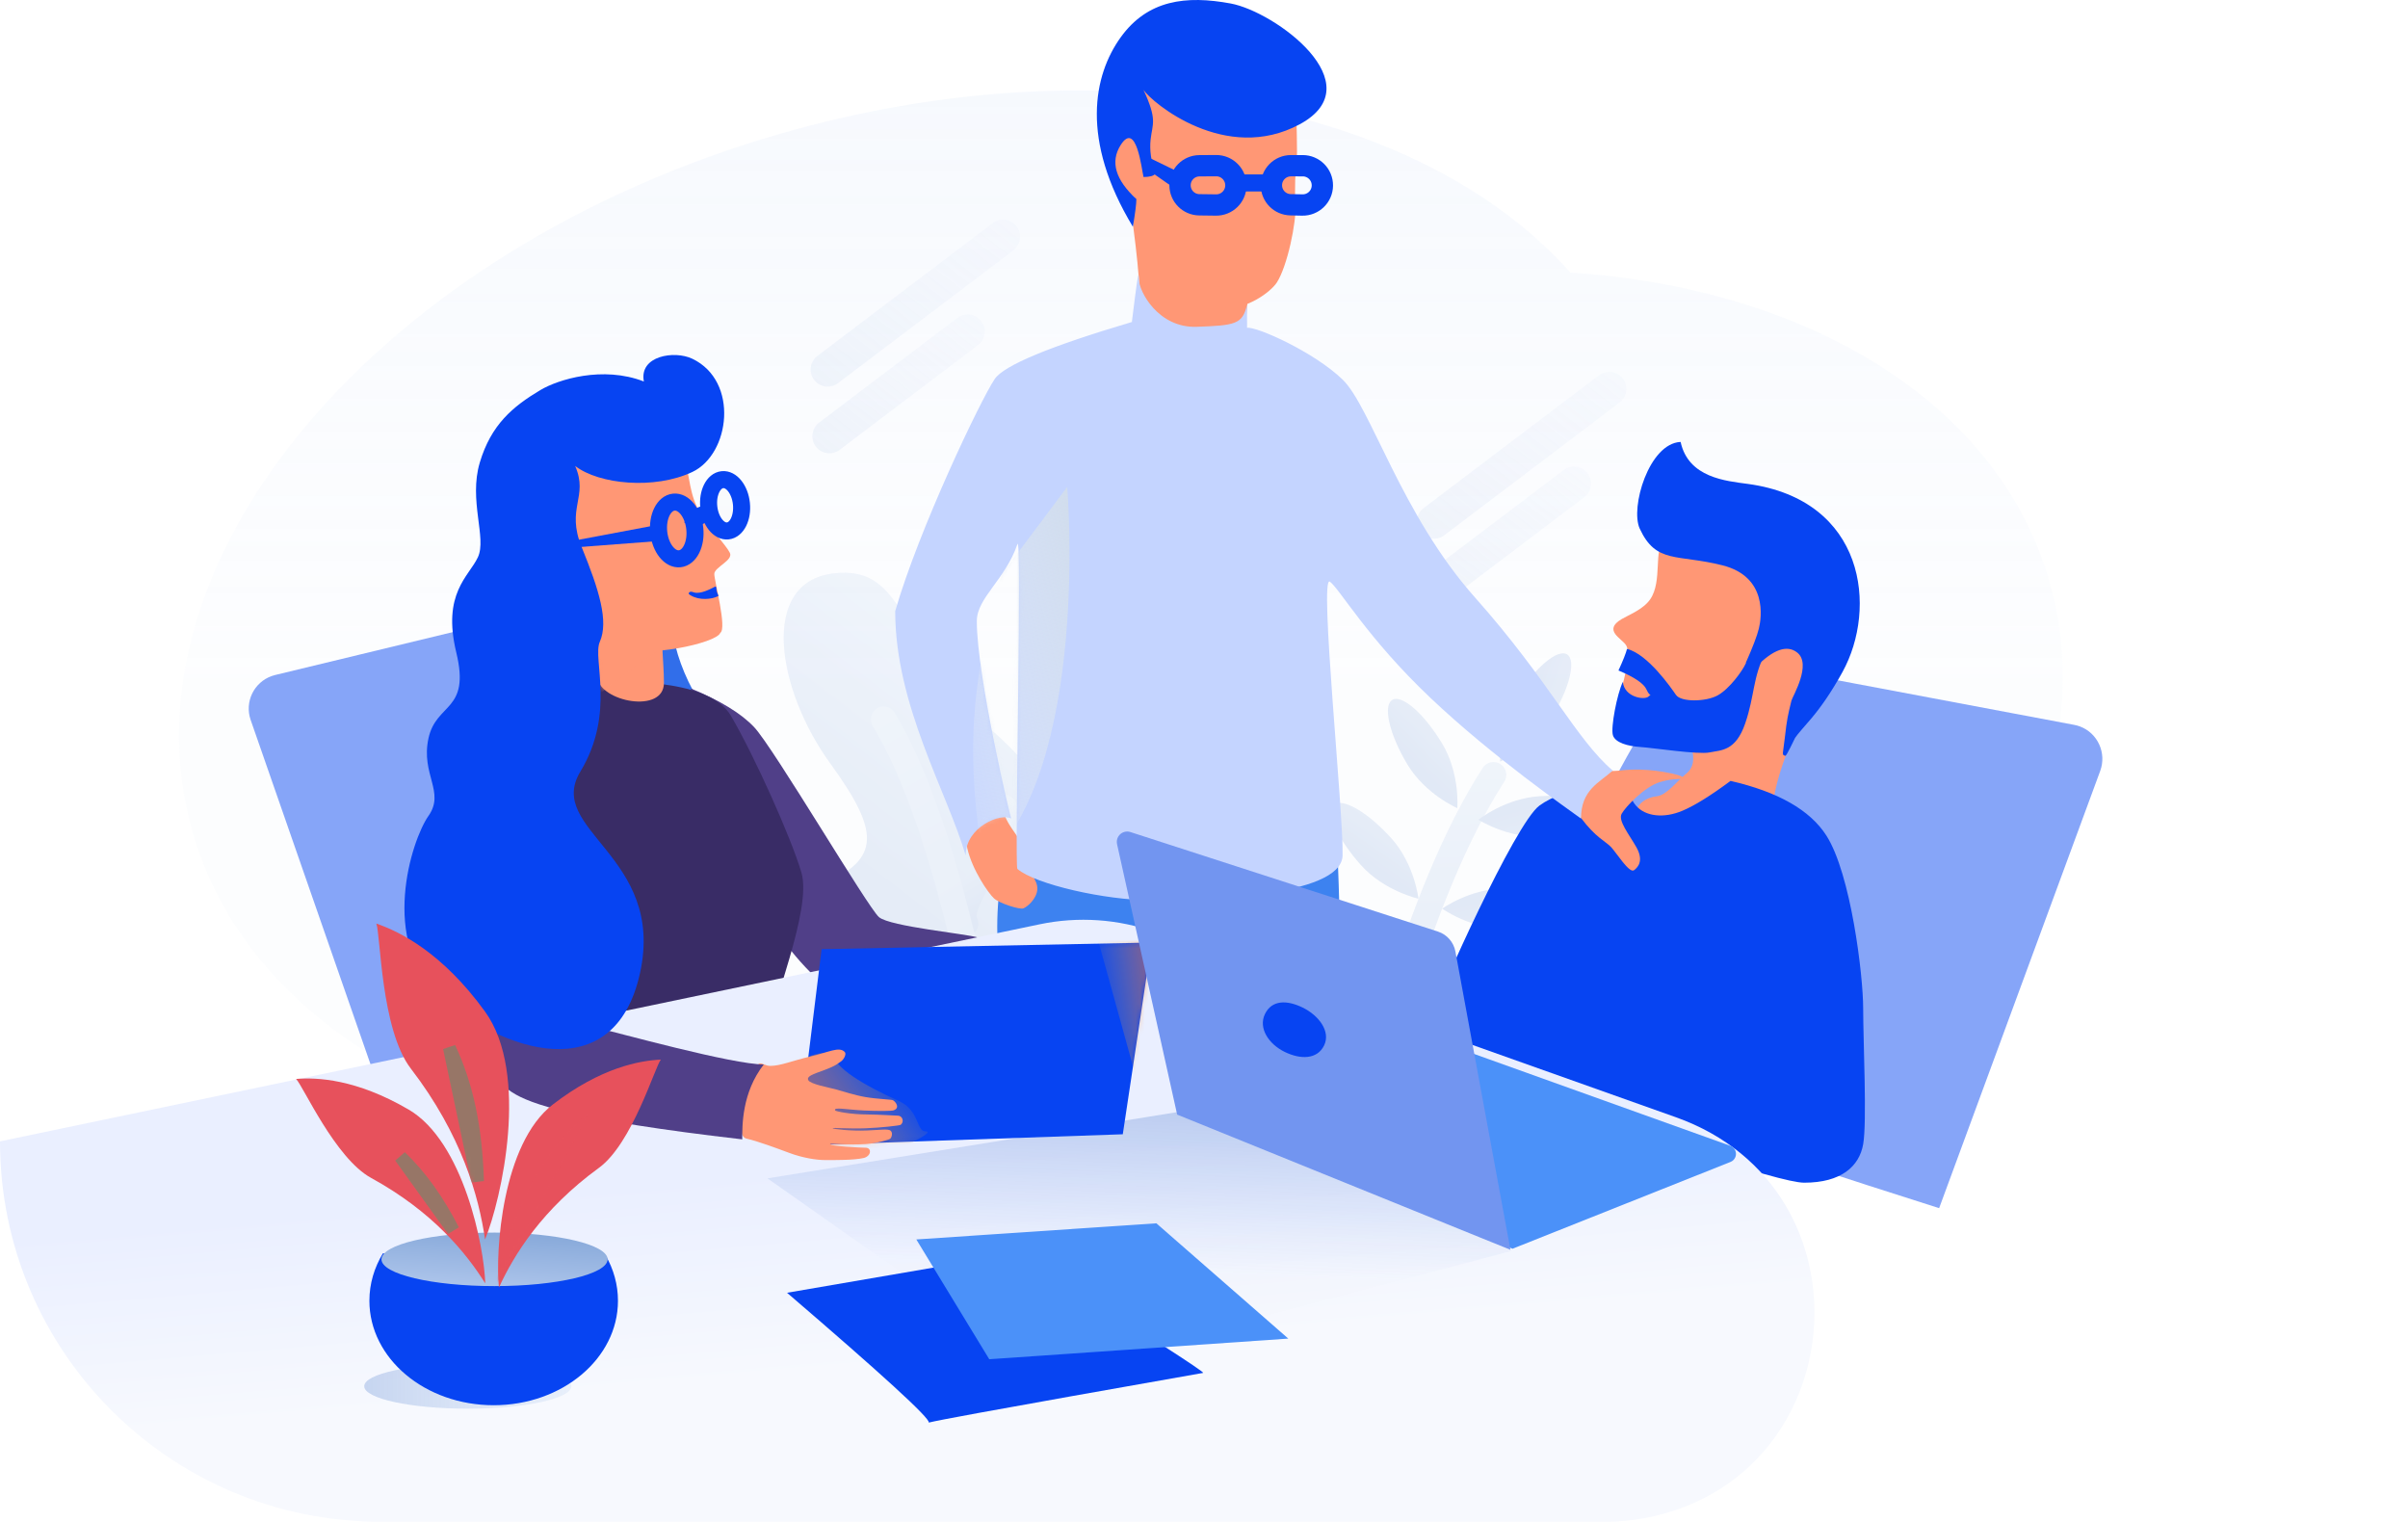 <svg width="565" height="357" viewBox="0 0 565 357" fill="none" xmlns="http://www.w3.org/2000/svg">
<path opacity="0.2" fill-rule="evenodd" clip-rule="evenodd" d="M368.47 63.956C333.139 24.245 259.137 9.466 183.089 31.375C88.768 58.549 27.017 131.87 45.164 195.142C60.053 247.054 124.098 276.073 198.706 269.815C234.48 298.504 294.711 307.979 356.124 290.286C442.272 265.467 498.124 196.589 480.873 136.442C468.771 94.25 423.911 67.562 368.47 63.956Z" fill="url(#paint0_linear_1547_884)"/>
<g opacity="0.3">
<path fill-rule="evenodd" clip-rule="evenodd" d="M239.815 278.354C244.841 279.279 253.85 265.975 253.396 254C252.941 242.025 241.829 244.342 245.678 222.44C249.526 200.538 254.233 190.208 232.394 171.04C210.555 151.873 213.11 132.393 195.547 134.521C177.985 136.65 182.356 161.982 194.801 179.097C207.246 196.213 206.248 201.909 191.582 208.172C176.916 214.436 204.272 234.104 207.751 239.894C211.23 245.685 209.482 261.373 216.047 268.441C222.612 275.509 234.788 277.429 239.815 278.354Z" fill="url(#paint1_linear_1547_884)"/>
<path d="M232.567 248.377C229.896 243.933 220.45 230.762 209.26 226.008" stroke="url(#paint2_linear_1547_884)" stroke-width="6" stroke-linecap="round"/>
<path d="M226.557 216.693C223.887 212.249 234.52 201.613 235.576 189.501" stroke="url(#paint3_linear_1547_884)" stroke-width="6" stroke-linecap="round"/>
<path d="M244.945 303.603C243.809 301.712 241.952 291.227 239.137 279.477C230.323 242.682 223.187 195.14 207.331 168.751" stroke="url(#paint4_linear_1547_884)" stroke-width="6" stroke-linecap="round"/>
</g>
<g opacity="0.3">
<path d="M319.865 276.541C319.581 260.267 332.405 209.667 350.422 181.787" stroke="url(#paint5_linear_1547_884)" stroke-width="6" stroke-linecap="round"/>
<path fill-rule="evenodd" clip-rule="evenodd" d="M341.936 189.6C341.936 189.6 342.596 181.467 338.383 174.455C334.17 167.444 328.93 162.856 326.679 164.209C324.428 165.561 326.019 172.342 330.232 179.353C334.445 186.365 341.936 189.6 341.936 189.6Z" fill="url(#paint6_linear_1547_884)"/>
<path fill-rule="evenodd" clip-rule="evenodd" d="M346.887 192.316C346.887 192.316 353.758 196.718 361.926 196.29C370.095 195.861 376.606 193.388 376.468 190.766C376.331 188.143 369.597 186.364 361.429 186.793C353.26 187.221 346.887 192.316 346.887 192.316Z" fill="url(#paint7_linear_1547_884)"/>
<path fill-rule="evenodd" clip-rule="evenodd" d="M338.389 213.177C338.389 213.177 345.02 217.932 353.2 217.932C361.38 217.932 368.011 215.803 368.011 213.177C368.011 210.551 361.38 208.422 353.2 208.422C345.02 208.422 338.389 213.177 338.389 213.177Z" fill="url(#paint8_linear_1547_884)"/>
<path fill-rule="evenodd" clip-rule="evenodd" d="M331.538 234.134C331.538 234.134 338.169 238.889 346.349 238.889C354.529 238.889 361.16 236.76 361.16 234.134C361.16 231.508 354.529 229.379 346.349 229.379C338.169 229.379 331.538 234.134 331.538 234.134Z" fill="url(#paint9_linear_1547_884)"/>
<path fill-rule="evenodd" clip-rule="evenodd" d="M351.995 178.656C351.995 178.656 359.541 175.553 363.876 168.616C368.211 161.679 369.919 154.927 367.692 153.535C365.465 152.144 360.146 156.639 355.811 163.576C351.476 170.513 351.995 178.656 351.995 178.656Z" fill="url(#paint10_linear_1547_884)"/>
<path fill-rule="evenodd" clip-rule="evenodd" d="M332.82 210.842C332.82 210.842 331.916 202.732 326.443 196.653C320.969 190.574 314.95 187.071 312.998 188.828C311.047 190.585 313.902 196.938 319.375 203.016C324.849 209.095 332.82 210.842 332.82 210.842Z" fill="url(#paint11_linear_1547_884)"/>
<path fill-rule="evenodd" clip-rule="evenodd" d="M325.461 232.683C325.461 232.683 323.715 224.712 317.636 219.239C311.557 213.765 305.204 210.91 303.447 212.862C301.69 214.813 305.193 220.832 311.272 226.306C317.351 231.779 325.461 232.683 325.461 232.683Z" fill="url(#paint12_linear_1547_884)"/>
</g>
<path opacity="0.473" d="M194.203 86.7L235.34 55.557" stroke="url(#paint13_linear_1547_884)" stroke-width="8" stroke-linecap="round" stroke-linejoin="round"/>
<path opacity="0.473" d="M194.608 102.338L227.055 77.773" stroke="url(#paint14_linear_1547_884)" stroke-width="8" stroke-linecap="round" stroke-linejoin="round"/>
<path opacity="0.473" d="M336.458 122.386L377.595 91.243" stroke="url(#paint15_linear_1547_884)" stroke-width="8" stroke-linecap="round" stroke-linejoin="round"/>
<path opacity="0.473" d="M336.863 138.024L369.31 113.46" stroke="url(#paint16_linear_1547_884)" stroke-width="8" stroke-linecap="round" stroke-linejoin="round"/>
<path fill-rule="evenodd" clip-rule="evenodd" d="M486.718 170.07L396.841 153.141C370.759 191.712 358.416 224.239 359.814 250.725C376.293 257.618 408.017 268.526 454.987 283.449L492.78 180.877C494.328 176.676 492.208 172.003 488.045 170.441C487.614 170.279 487.169 170.155 486.718 170.07Z" fill="#86A5F8"/>
<path fill-rule="evenodd" clip-rule="evenodd" d="M396.871 175.237C397.691 178.093 397.321 180.154 395.758 181.42C393.415 183.32 391.061 186.551 388.741 186.817C386.421 187.083 383.909 188.367 383.503 191.651C383.306 193.238 375.255 201.441 372.379 212.727C371.651 215.585 372.537 219.982 375.037 225.918L381.688 222.223L391.161 206.738C401.682 203.049 407.613 200.764 408.954 199.883C410.965 198.561 417.481 192.904 416.225 190.783C414.968 188.662 419.056 175.187 421.483 172.568C423.91 169.948 425.899 163.565 425.947 161.209C425.995 158.852 426.837 151.796 420.778 152.021C416.739 152.171 408.77 159.91 396.871 175.237Z" fill="#FF9775"/>
<mask id="mask0_1547_884" style="mask-type:luminance" maskUnits="userSpaceOnUse" x="372" y="152" width="55" height="74">
<path fill-rule="evenodd" clip-rule="evenodd" d="M396.871 175.237C397.691 178.093 397.321 180.154 395.758 181.42C393.415 183.32 391.061 186.551 388.741 186.817C386.421 187.083 383.909 188.367 383.503 191.651C383.306 193.238 375.255 201.441 372.379 212.727C371.651 215.585 372.537 219.982 375.037 225.918L381.688 222.223L391.161 206.738C401.682 203.049 407.613 200.764 408.954 199.883C410.965 198.561 417.481 192.904 416.225 190.783C414.968 188.662 419.056 175.187 421.483 172.568C423.91 169.948 425.899 163.565 425.947 161.209C425.995 158.852 426.837 151.796 420.778 152.021C416.739 152.171 408.77 159.91 396.871 175.237Z" fill="white"/>
</mask>
<g mask="url(#mask0_1547_884)">
</g>
<path fill-rule="evenodd" clip-rule="evenodd" d="M390.591 126.82C387.818 128.705 390.184 136.29 387.182 140.621C385.54 142.988 382.088 144.304 380.494 145.247C375.984 147.912 380.618 149.815 381.55 151.401C382.482 152.988 381.739 156.572 381.041 159.397C380.344 162.222 377.867 168.588 380.522 170.01C383.177 171.432 399.477 177.643 404.19 175.746C408.903 173.849 410.589 164.347 411.75 163.729C412.912 163.111 413.728 163.763 414.801 164.033C417.592 164.735 420.113 163.156 421.455 160.909C422.975 158.364 425.135 159.526 423.967 156.048C422.165 150.682 411.719 129.55 407.569 128.031C403.418 126.511 394.881 123.905 390.591 126.82Z" fill="#FF9775"/>
<path fill-rule="evenodd" clip-rule="evenodd" d="M404.131 132.627C393.516 129.956 388.58 132.348 384.737 124.023C382.467 119.106 386.887 104.021 394.33 103.68C396.162 112.112 405.011 112.837 410.139 113.537C437.67 117.299 440.551 142.703 432.309 157.667C429.655 162.485 427.2 165.946 425.01 168.541C423.62 170.189 421.803 172.174 421.189 173.116C420.984 173.43 419.208 177.398 418.901 177.321C417.973 177.088 418.346 177.04 418.801 172.933C419.257 168.827 419.511 167.721 420.336 164.38C420.58 163.393 425.197 155.811 421.651 153.066C419.288 151.236 416.095 152.353 412.072 156.419L409.629 155.49C411.243 151.869 412.263 149.195 412.69 147.47C413.329 144.881 414.745 135.298 404.131 132.627Z" fill="#0744F2"/>
<path fill-rule="evenodd" clip-rule="evenodd" d="M409.633 155.614C408.823 157.436 405.765 161.637 403.006 163.154C400.247 164.672 394.435 164.764 393.243 163.034C392.05 161.305 386.635 153.469 381.754 152.241C381.509 153.233 380.84 154.92 379.748 157.302C383.525 158.887 385.719 160.378 386.33 161.775C387.246 163.87 387.738 162.466 386.823 163.397C385.908 164.328 381.133 163.612 380.77 159.979C379.393 162.872 377.913 170.682 378.435 172.467C378.956 174.251 381.959 175.069 384.923 175.261C387.886 175.453 398.444 177.08 401.134 176.525C403.823 175.97 407.239 176.29 409.489 169.715C411.739 163.14 411.239 158.88 414.175 153.28C417.11 147.68 410.443 153.792 409.633 155.614Z" fill="#0744F2"/>
<g filter="url(#filter0_i_1547_884)">
<path fill-rule="evenodd" clip-rule="evenodd" d="M418.043 182.208C429.198 184.772 436.694 189.045 440.529 195.029C446.281 204.003 449.164 227.844 449.164 235.576C449.164 243.309 450.081 262.279 449.164 267.454C448.246 272.629 444.034 276.474 435.317 276.474C429.505 276.474 396.566 265.565 336.499 243.746C344.398 239.804 348.474 237.081 348.725 235.576C349.102 233.32 367.433 192.17 373.231 187.978C379.028 183.786 391.063 181.802 395.887 181.802C395.182 183.778 393.613 185.373 395.831 187.978C398.05 190.583 402.403 191.038 406.715 189.23C409.59 188.024 413.366 185.684 418.043 182.208Z" fill="#0744F2"/>
</g>
<path fill-rule="evenodd" clip-rule="evenodd" d="M265.909 53.255C267.539 65.716 267.851 72.966 266.846 75.008C265.338 78.07 268.258 92.473 277.557 93.308C286.856 94.143 291.731 90.169 292.096 80.451C292.462 70.733 293.044 66.986 294.546 62.686C296.047 58.385 268.061 40.569 266.846 43.863C266.036 46.059 265.723 49.189 265.909 53.255Z" fill="#FF9775"/>
<path fill-rule="evenodd" clip-rule="evenodd" d="M304.128 24.628C304.128 27.399 304.495 36.048 304.218 38.24C303.94 40.432 303.719 43.698 303.968 47.917C304.218 52.136 302.033 62.514 299.595 66.274C298.139 68.519 292.368 72.846 286.708 72.238C279.997 71.517 272.66 65.018 271.875 61.768C270.428 55.776 271.627 50.488 267.458 47.304C263.288 44.121 260.25 41.163 260.624 36.248C260.999 31.332 265.281 19.631 267.458 19.14C269.634 18.648 304.128 21.858 304.128 24.628Z" fill="#FF9775"/>
<path fill-rule="evenodd" clip-rule="evenodd" d="M268.307 21.091C270.286 24.086 287.609 38.524 304.972 29.15C322.334 19.777 299.238 2.761 288.765 0.819C278.291 -1.122 269.272 -0.043 262.937 8.775C256.602 17.593 253.425 32.705 265.818 53.207C266.363 49.953 266.636 47.785 266.636 46.703C261.704 42.176 260.471 37.958 262.937 34.048C266.636 28.184 267.86 39.682 268.307 41.529C269.779 41.529 270.706 41.272 271.087 40.757C270.072 37.855 269.702 35.171 269.977 32.705C270.389 29.007 271.607 28.184 268.307 21.091Z" fill="#0744F2"/>
<path fill-rule="evenodd" clip-rule="evenodd" d="M235.251 237.287C235.251 232.768 230.034 203.172 240.788 194.281C251.543 185.389 264.845 198.36 313.839 200.326C314.645 220.202 314.645 234.196 313.839 242.306C313.032 250.416 283.438 261.913 235.251 237.287Z" fill="#3D82F0"/>
<path fill-rule="evenodd" clip-rule="evenodd" d="M226.947 198.959C228.102 204.092 231.925 209.576 233.212 210.76C234.5 211.944 239.185 213.412 240.07 213.127C240.956 212.842 243.287 210.888 243.393 208.6C243.498 206.313 241.262 205.024 241.247 201.644C241.231 198.264 235.628 193.362 235.628 190.372C235.628 187.382 225.792 193.826 226.947 198.959Z" fill="#FF9775"/>
<path fill-rule="evenodd" clip-rule="evenodd" d="M370.966 191.917C374.441 196.541 376.703 197.35 378.006 198.729C379.309 200.108 382.289 204.976 383.396 204.165C384.503 203.354 385.65 201.755 383.927 198.729C382.205 195.703 379.596 192.511 380.502 190.909C381.407 189.307 385.827 184.573 389.517 183.473C393.206 182.374 394.432 183.084 394.799 182.494C395.167 181.903 390.387 181.046 388.418 180.824C386.448 180.603 383.657 180.348 379.633 180.824C376.95 181.142 375.081 180.023 374.026 177.468C369.669 184.018 368.649 188.834 370.966 191.917Z" fill="#FF9775"/>
<path fill-rule="evenodd" clip-rule="evenodd" d="M237.295 192.044C234.831 190.651 226.582 193.976 226.582 200.7C222.202 185.743 210.046 165.499 210.046 143.374C215.618 124.086 230.156 93.678 233.403 88.906C235.568 85.724 246.292 81.271 265.577 75.546C269.89 80.275 275.002 82.639 280.913 82.639C289.778 82.639 290.244 77.185 292.612 76.901C294.981 76.616 308.398 82.639 315.016 89.047C321.634 95.455 328.72 120.659 346.127 140.223C363.535 159.787 369.779 173.436 378.416 180.787C375.248 183.634 370.955 185.291 370.955 192.044C367.829 189.745 350.387 177.711 335.603 163.703C320.82 149.696 314.264 138.046 312.032 136.469C309.467 134.656 315.266 190.764 315.016 200.7C314.766 210.636 280.711 211.202 270.061 211.202C259.411 211.202 242.941 207.505 238.714 203.859C238.017 203.258 239.843 124.37 238.714 127.68C235.848 136.078 229.193 140.223 229.193 145.753C229.193 158.606 237.31 192.949 237.295 192.044Z" fill="#C4D4FF"/>
<mask id="mask1_1547_884" style="mask-type:luminance" maskUnits="userSpaceOnUse" x="210" y="75" width="169" height="137">
<path fill-rule="evenodd" clip-rule="evenodd" d="M237.295 192.044C234.831 190.651 226.582 193.976 226.582 200.7C222.202 185.743 210.046 165.499 210.046 143.374C215.618 124.086 230.156 93.678 233.403 88.906C235.568 85.724 246.292 81.271 265.577 75.546C269.89 80.275 275.002 82.639 280.913 82.639C289.778 82.639 290.244 77.185 292.612 76.901C294.981 76.616 308.398 82.639 315.016 89.047C321.634 95.455 328.72 120.659 346.127 140.223C363.535 159.787 369.779 173.436 378.416 180.787C375.248 183.634 370.955 185.291 370.955 192.044C367.829 189.745 350.387 177.711 335.603 163.703C320.82 149.696 314.264 138.046 312.032 136.469C309.467 134.656 315.266 190.764 315.016 200.7C314.766 210.636 280.711 211.202 270.061 211.202C259.411 211.202 242.941 207.505 238.714 203.859C238.017 203.258 239.843 124.37 238.714 127.68C235.848 136.078 229.193 140.223 229.193 145.753C229.193 158.606 237.31 192.949 237.295 192.044Z" fill="white"/>
</mask>
<g mask="url(#mask1_1547_884)">
<path fill-rule="evenodd" clip-rule="evenodd" d="M235.143 134.591L250.401 114.25C250.401 114.25 256.052 180.213 230.824 203.062C226.378 176.632 228.853 162.818 230.824 151.269C232.118 143.685 235.143 134.591 235.143 134.591Z" fill="url(#paint17_linear_1547_884)" style="mix-blend-mode:multiply"/>
</g>
<path fill-rule="evenodd" clip-rule="evenodd" d="M267.199 65.384C267.199 68.444 271.839 77 280.799 76.674C289.759 76.349 291.561 76.101 292.58 71.538C292.58 78.299 292.929 80.295 291.276 84.753C289.624 89.212 279.325 91.657 273.549 87.953C267.773 84.249 264.763 82.032 265.608 75.271C266.453 68.51 267.199 62.323 267.199 65.384Z" fill="#C4D4FF"/>
<path fill-rule="evenodd" clip-rule="evenodd" d="M64.559 158.367L146.748 138.507C161.949 179.493 168.845 213.202 167.437 239.635C150.84 246.515 125.944 255.435 92.75 266.394L58.812 168.904C57.341 164.679 59.573 160.061 63.798 158.59C64.048 158.504 64.302 158.429 64.559 158.367Z" fill="#86A5F8"/>
<path fill-rule="evenodd" clip-rule="evenodd" d="M158.114 144.052C156.354 149.625 162.071 165.361 171.152 173.051C180.233 180.74 151.024 179.433 151.007 170.86C150.99 162.286 159.874 138.479 158.114 144.052Z" fill="#316EEA"/>
<path fill-rule="evenodd" clip-rule="evenodd" d="M162.089 161.516C168.957 164.349 173.908 167.373 176.943 170.59C181.495 175.416 203.633 212.95 206.243 215.171C208.853 217.393 226.816 219.076 229.521 219.963C228.138 221.965 225.447 228.147 226.83 233.584C222.561 235.733 213.183 233.814 194.002 231.665C179.733 219.728 172.324 200.903 169.273 191.915C166.222 182.928 163.827 172.795 162.089 161.516Z" fill="#503F88"/>
<path fill-rule="evenodd" clip-rule="evenodd" d="M171.513 167.953C177.057 177.437 185.61 196.481 188.039 204.703C190.644 213.52 180.518 236.739 180.636 242.195C180.734 246.745 176.052 245.157 134.464 249.342C133.178 241.32 133.178 231.29 134.464 219.251C136.392 201.193 128.535 176.898 130.713 172.818C132.891 168.739 138.19 160.064 140.516 160.064C142.843 160.064 165.968 158.469 171.513 167.953Z" fill="#392C66"/>
<path fill-rule="evenodd" clip-rule="evenodd" d="M0 267.779L243.948 216.85C252.972 214.966 262.34 215.603 271.026 218.69L393.231 262.122C440.298 278.85 434.892 347.084 385.778 356.191C382.84 356.736 379.859 357.01 376.871 357.01H89.231C39.95 357.01 0 317.06 0 267.779Z" fill="url(#paint18_linear_1547_884)"/>
<g style="mix-blend-mode:multiply" opacity="0.197">
<path fill-rule="evenodd" clip-rule="evenodd" d="M180.071 276.456L279.218 260.43L354.654 293.483L245.444 322.455" fill="url(#paint19_linear_1547_884)"/>
</g>
<path fill-rule="evenodd" clip-rule="evenodd" d="M155.921 146.36C154.885 151.202 155.779 154.705 155.779 160.216C155.779 167.582 140.739 164.585 140.225 159.001C139.712 153.417 140.318 145.931 138.2 140.859C136.082 135.786 156.957 141.518 155.921 146.36Z" fill="#FF9775"/>
<mask id="mask2_1547_884" style="mask-type:luminance" maskUnits="userSpaceOnUse" x="138" y="138" width="18" height="27">
<path fill-rule="evenodd" clip-rule="evenodd" d="M155.921 146.36C154.885 151.202 155.779 154.705 155.779 160.216C155.779 167.582 140.739 164.585 140.225 159.001C139.712 153.417 140.318 145.931 138.2 140.859C136.082 135.786 156.957 141.518 155.921 146.36Z" fill="white"/>
</mask>
<g mask="url(#mask2_1547_884)">
<path opacity="0.717" fill-rule="evenodd" clip-rule="evenodd" d="M134.389 167.908C134.389 167.908 157.108 148.871 162.351 148.871C167.594 148.871 134.389 142.489 134.389 142.489V167.908Z" fill="#FF9775"/>
</g>
<path fill-rule="evenodd" clip-rule="evenodd" d="M160.539 107.397C161.876 111.619 161.726 116.3 164.32 120.332C166.914 124.363 170.331 127.884 171.239 129.675C172.147 131.467 167.598 133.058 167.598 134.66C167.598 136.262 170.629 147.407 169.007 148.472C168.083 150.961 151.061 154.412 146.763 151.94C142.974 151.94 137.134 148.615 133.55 140.446C129.967 132.277 129.801 112.44 133.55 107.397C137.299 102.354 159.202 103.176 160.539 107.397Z" fill="#FF9775"/>
<path fill-rule="evenodd" clip-rule="evenodd" d="M187.098 268.758L192.777 222.686L270.216 221.134L263.445 266.113L187.098 268.758Z" fill="#0744F2"/>
<mask id="mask3_1547_884" style="mask-type:luminance" maskUnits="userSpaceOnUse" x="187" y="221" width="84" height="48">
<path fill-rule="evenodd" clip-rule="evenodd" d="M187.098 268.758L192.777 222.686L270.216 221.134L263.445 266.113L187.098 268.758Z" fill="white"/>
</mask>
<g mask="url(#mask3_1547_884)">
<g style="mix-blend-mode:multiply" opacity="0.458">
<path fill-rule="evenodd" clip-rule="evenodd" d="M267.546 256.343L257.465 219.923H273.704L267.546 256.343Z" fill="url(#paint20_linear_1547_884)"/>
</g>
<g style="mix-blend-mode:multiply" opacity="0.528">
<path fill-rule="evenodd" clip-rule="evenodd" d="M195.704 247.505C195.704 250.411 202.702 254.629 210.928 258.322C215.698 260.462 215.041 265.432 217.117 265.432C222.772 265.432 182.612 281.757 182.612 281.757C182.612 281.757 180.435 259.682 182.612 253.921C184.986 247.643 195.704 245.909 195.704 247.505Z" fill="url(#paint21_linear_1547_884)"/>
</g>
</g>
<path fill-rule="evenodd" clip-rule="evenodd" d="M180.793 250.067C183.144 250.067 185.991 248.823 190.15 247.873C194.308 246.923 196.931 245.412 198.207 246.817C198.706 247.366 197.874 248.703 197.266 249.067C196.657 249.432 196.335 249.968 193.431 251.042C190.736 252.038 189.175 252.504 189.662 253.433C190.15 254.361 194.564 255.169 195.979 255.544C197.783 256.021 200.497 256.953 203.085 257.388C205.978 257.874 209.174 257.928 209.541 258.14C210.237 258.542 211.254 260.053 209.541 260.536C209.136 260.65 206.209 260.709 202.649 260.536C198.847 260.351 195.361 259.623 195.979 260.536C196.125 260.752 199.631 261.467 203.482 261.467C205.764 261.467 210.383 261.751 210.675 261.751C211.731 261.751 212.261 263.196 211.303 263.906C211.079 264.072 206.623 264.576 203.085 264.707C199.014 264.857 195.41 264.488 195.367 264.707C195.336 264.866 199.625 265.406 203.482 265.222C206.603 265.074 208.319 264.83 208.902 265.222C209.485 265.615 209.337 266.664 208.902 267.137C208.721 267.333 205.901 268.23 203.085 268.416C199.131 268.678 194.836 268.22 194.798 268.416C194.697 268.936 202.003 269.265 203.085 269.265C204.626 269.265 204.432 271.258 202.649 271.68C200.412 272.209 195.784 272.167 193.677 272.167C191.571 272.167 188.406 271.68 185.239 270.504C182.072 269.328 177.843 267.753 175.162 267.137C172.265 266.471 174.346 257.311 176.351 252.505C178.357 247.699 178.441 250.067 180.793 250.067Z" fill="#FF9775"/>
<path fill-rule="evenodd" clip-rule="evenodd" d="M110.798 197.224C104.807 212.543 109.543 224.17 112.173 237.442C114.802 250.714 115.999 253.587 120.19 256.286C124.38 258.986 134.657 262.746 174.156 267.307C174.156 264.152 174.055 256.314 179.218 249.733C171.919 249.733 145.973 242.576 137.053 240.334C129.038 234.191 137.053 224.343 137.053 205.866C137.053 187.389 116.788 181.905 110.798 197.224Z" fill="#503F88"/>
<path fill-rule="evenodd" clip-rule="evenodd" d="M154.109 123.18L133.891 126.989V128.502L154.829 126.908L154.109 123.18Z" fill="#0744F2"/>
<path fill-rule="evenodd" clip-rule="evenodd" d="M159.491 131.096C157.157 131.341 154.949 128.562 154.563 124.894C154.178 121.225 155.76 118.048 158.094 117.803C160.428 117.557 162.637 120.336 163.022 124.005C163.408 127.673 161.825 130.85 159.491 131.096Z" fill="black" fill-opacity="0.01" stroke="#0744F2" stroke-width="4"/>
<path fill-rule="evenodd" clip-rule="evenodd" d="M170.765 124.561C168.653 124.783 166.655 122.268 166.307 118.949C165.958 115.631 167.389 112.756 169.501 112.534C171.613 112.312 173.611 114.826 173.96 118.145C174.308 121.464 172.877 124.339 170.765 124.561Z" fill="black" fill-opacity="0.01" stroke="#0744F2" stroke-width="4"/>
<path fill-rule="evenodd" clip-rule="evenodd" d="M162.598 122.724C162.598 121.799 165.21 119.984 166.52 120.897L162.598 122.724Z" fill="black" fill-opacity="0.01"/>
<path d="M162.598 122.724C162.598 121.799 165.21 119.984 166.52 120.897" stroke="#0744F2" stroke-width="4"/>
<path fill-rule="evenodd" clip-rule="evenodd" d="M134.954 109.32C140.552 113.648 153.575 114.917 162.44 110.735C171.305 106.554 173.469 89.433 162.44 84.165C158.246 82.162 149.915 83.459 151.07 89.499C141.421 85.767 130.929 89.035 126.769 91.524C120.288 95.402 115.235 99.627 112.579 108.51C109.922 117.392 114.259 126.226 112.125 130.749C109.99 135.273 103.702 139.2 107.064 153.101C110.426 167.002 102.348 164.778 100.527 173.257C98.706 181.736 104.506 185.782 100.527 191.432C96.547 197.081 88.918 220.933 103.207 233.708C117.496 246.483 144.122 255.79 150.172 228.29C156.223 200.791 127.84 194.787 136.169 181.036C144.498 167.284 138.981 154.535 140.724 150.603C142.869 145.766 140.563 138.385 136.49 128.382C132.717 119.117 138.148 116.643 134.954 109.32Z" fill="#0744F2"/>
<path fill-rule="evenodd" clip-rule="evenodd" d="M184.662 303.299L238.553 294.039C268.299 312.629 282.876 321.984 282.285 322.103C281.444 322.273 221.937 332.679 217.917 333.757C218.293 332.797 207.205 322.642 184.662 303.299Z" fill="#0744F2"/>
<path fill-rule="evenodd" clip-rule="evenodd" d="M215 290.79L271.318 287L302.279 314.052L232.115 318.893L215 290.79Z" fill="#4B91F9"/>
<path fill-rule="evenodd" clip-rule="evenodd" d="M354.897 292.967L406.045 272.6C407.084 272.186 407.591 271.009 407.177 269.969C406.962 269.43 406.526 269.008 405.979 268.812L340.852 245.469L276.606 261.348L354.897 292.967Z" fill="#4B91F9"/>
<path fill-rule="evenodd" clip-rule="evenodd" d="M265.219 195.204L337.385 218.558C339.508 219.246 341.084 221.042 341.489 223.236L354.401 293.222L276.201 261.498L262.098 198.044C261.807 196.734 262.633 195.435 263.943 195.144C264.366 195.05 264.807 195.071 265.219 195.204Z" fill="#7295F0"/>
<path fill-rule="evenodd" clip-rule="evenodd" d="M301.42 246.784C305.139 248.599 309.061 248.595 310.679 245.278C312.297 241.96 309.378 238.205 305.659 236.391C301.94 234.577 298.423 234.581 296.805 237.898C295.187 241.215 297.701 244.97 301.42 246.784Z" fill="#0744F2"/>
<path fill-rule="evenodd" clip-rule="evenodd" d="M276.877 43.492C276.864 40.965 278.902 38.905 281.429 38.89L285.344 38.867C287.934 38.852 290.029 40.972 289.984 43.562V43.562C289.94 46.101 287.852 48.128 285.312 48.096L281.398 48.046C278.901 48.015 276.891 45.989 276.877 43.492V43.492Z" stroke="#0744F2" stroke-width="5"/>
<path fill-rule="evenodd" clip-rule="evenodd" d="M298.317 43.51C298.289 40.96 300.348 38.879 302.898 38.88L305.667 38.881C308.229 38.882 310.298 40.971 310.273 43.533V43.533C310.248 46.097 308.134 48.148 305.57 48.096L302.802 48.038C300.329 47.987 298.344 45.983 298.317 43.51V43.51Z" stroke="#0744F2" stroke-width="5"/>
<path fill-rule="evenodd" clip-rule="evenodd" d="M289.972 42.92H298.072H289.972Z" fill="black" fill-opacity="0.01"/>
<path d="M289.972 42.92H298.072" stroke="#0744F2" stroke-width="4"/>
<path fill-rule="evenodd" clip-rule="evenodd" d="M267.614 36.027L277.484 40.821V45.516L268.551 39.282L267.614 36.027Z" fill="#0744F2"/>
<path fill-rule="evenodd" clip-rule="evenodd" d="M167.77 137.639C168.167 137.434 168.042 138.34 168.215 138.872C168.388 139.405 168.506 139.488 168.563 139.835C166.913 140.685 164.043 140.853 162.12 139.715C161.735 139.487 161.399 139.301 161.718 138.987C162.037 138.673 162.434 138.87 162.863 138.997C164.36 139.44 166.742 138.168 167.77 137.639Z" fill="#0744F2"/>
<path opacity="0.7" fill-rule="evenodd" clip-rule="evenodd" d="M109.759 319.961C123.18 319.961 134.06 322.319 134.06 325.227C134.06 328.135 123.18 330.492 109.759 330.492C96.338 330.492 85.458 328.135 85.458 325.227C85.458 322.319 96.338 319.961 109.759 319.961Z" fill="url(#paint22_linear_1547_884)"/>
<path fill-rule="evenodd" clip-rule="evenodd" d="M142.142 294.595C143.971 297.798 144.995 301.387 144.995 305.178C144.995 318.711 131.939 329.682 115.834 329.682C99.729 329.682 86.673 318.711 86.673 305.178C86.673 301.167 87.82 297.381 89.853 294.039C102.771 296.084 128.484 295.952 142.142 294.595Z" fill="#0744F2"/>
<mask id="mask4_1547_884" style="mask-type:luminance" maskUnits="userSpaceOnUse" x="86" y="294" width="59" height="36">
<path fill-rule="evenodd" clip-rule="evenodd" d="M142.142 294.595C143.971 297.798 144.995 301.387 144.995 305.178C144.995 318.711 131.939 329.682 115.834 329.682C99.729 329.682 86.673 318.711 86.673 305.178C86.673 301.167 87.82 297.381 89.853 294.039C102.771 296.084 128.484 295.952 142.142 294.595Z" fill="white"/>
</mask>
<g mask="url(#mask4_1547_884)">
</g>
<path fill-rule="evenodd" clip-rule="evenodd" d="M116.036 289.179C130.688 289.179 142.565 291.99 142.565 295.457C142.565 298.924 130.688 301.735 116.036 301.735C101.385 301.735 89.508 298.924 89.508 295.457C89.508 291.99 101.385 289.179 116.036 289.179Z" fill="url(#paint23_linear_1547_884)"/>
<mask id="mask5_1547_884" style="mask-type:luminance" maskUnits="userSpaceOnUse" x="89" y="289" width="54" height="13">
<path fill-rule="evenodd" clip-rule="evenodd" d="M116.036 289.179C130.688 289.179 142.565 291.99 142.565 295.457C142.565 298.924 130.688 301.735 116.036 301.735C101.385 301.735 89.508 298.924 89.508 295.457C89.508 291.99 101.385 289.179 116.036 289.179Z" fill="white"/>
</mask>
<g mask="url(#mask5_1547_884)">
</g>
<path fill-rule="evenodd" clip-rule="evenodd" d="M113.809 290.799C112.36 280.773 108.375 266.295 96.393 250.701C89.335 241.515 89.312 219.145 88.293 216.678C93.831 218.583 103.78 223.492 113.809 237.335C124.322 251.846 117.653 281.439 113.809 290.799Z" fill="#E7515C"/>
<mask id="mask6_1547_884" style="mask-type:luminance" maskUnits="userSpaceOnUse" x="88" y="216" width="32" height="75">
<path fill-rule="evenodd" clip-rule="evenodd" d="M113.809 290.799C112.36 280.773 108.375 266.295 96.393 250.701C89.335 241.515 89.312 219.145 88.293 216.678C93.831 218.583 103.78 223.492 113.809 237.335C124.322 251.846 117.653 281.439 113.809 290.799Z" fill="white"/>
</mask>
<g mask="url(#mask6_1547_884)">
<g style="mix-blend-mode:multiply" opacity="0.5">
<path d="M112.049 277.133L105.43 245.807C109.607 254.737 111.656 264.572 112.049 277.133Z" fill="black" fill-opacity="0.01"/>
<path d="M112.049 277.133L105.43 245.807C109.607 254.737 111.656 264.572 112.049 277.133Z" stroke="#489C71" stroke-width="3"/>
</g>
</g>
<path fill-rule="evenodd" clip-rule="evenodd" d="M113.854 301.09C109.378 293.931 101.47 284.229 87.085 276.362C78.612 271.728 71.075 254.677 69.468 253.138C74.334 252.729 83.576 253.131 95.882 260.318C108.782 267.852 113.64 292.661 113.854 301.09Z" fill="#E7515C"/>
<mask id="mask7_1547_884" style="mask-type:luminance" maskUnits="userSpaceOnUse" x="69" y="253" width="45" height="49">
<path fill-rule="evenodd" clip-rule="evenodd" d="M113.854 301.09C109.378 293.931 101.47 284.229 87.085 276.362C78.612 271.728 71.075 254.677 69.468 253.138C74.334 252.729 83.576 253.131 95.882 260.318C108.782 267.852 113.64 292.661 113.854 301.09Z" fill="white"/>
</mask>
<g mask="url(#mask7_1547_884)">
<g style="mix-blend-mode:multiply" opacity="0.5">
<path d="M106.334 288.632L93.946 271.406C98.69 275.953 102.653 281.482 106.334 288.632Z" fill="black" fill-opacity="0.01"/>
<path d="M106.334 288.632L93.946 271.406C98.69 275.953 102.653 281.482 106.334 288.632Z" stroke="#489C71" stroke-width="3"/>
</g>
</g>
<path fill-rule="evenodd" clip-rule="evenodd" d="M117.068 302.071C120.597 294.366 127.215 283.685 140.522 273.997C148.361 268.29 153.655 250.339 155.057 248.599C150.156 248.82 141.003 250.412 129.678 259.156C117.807 268.321 116.187 293.651 117.068 302.071Z" fill="#E7515C"/>
<mask id="mask8_1547_884" style="mask-type:luminance" maskUnits="userSpaceOnUse" x="116" y="248" width="40" height="55">
<path fill-rule="evenodd" clip-rule="evenodd" d="M117.068 302.071C120.597 294.366 127.215 283.685 140.522 273.997C148.361 268.29 153.655 250.339 155.057 248.599C150.156 248.82 141.003 250.412 129.678 259.156C117.807 268.321 116.187 293.651 117.068 302.071Z" fill="white"/>
</mask>
<g mask="url(#mask8_1547_884)">
<g style="mix-blend-mode:multiply" opacity="0.5">
<path fill-rule="evenodd" clip-rule="evenodd" d="M116.042 302.055C120.901 282.23 126.968 270.6 138.06 261.197L116.042 302.055Z" fill="#E7515C"/>
</g>
</g>
<defs>
<filter id="filter0_i_1547_884" x="324.499" y="181.802" width="125.073" height="95.672" filterUnits="userSpaceOnUse" color-interpolation-filters="sRGB">
<feFlood flood-opacity="0" result="BackgroundImageFix"/>
<feBlend mode="normal" in="SourceGraphic" in2="BackgroundImageFix" result="shape"/>
<feColorMatrix in="SourceAlpha" type="matrix" values="0 0 0 0 0 0 0 0 0 0 0 0 0 0 0 0 0 0 127 0" result="hardAlpha"/>
<feOffset dx="-12" dy="1"/>
<feGaussianBlur stdDeviation="13.5"/>
<feComposite in2="hardAlpha" operator="arithmetic" k2="-1" k3="1"/>
<feColorMatrix type="matrix" values="0 0 0 0 0.09 0 0 0 0 0.255 0 0 0 0 0.573 0 0 0 0.204 0"/>
<feBlend mode="normal" in2="shape" result="effect1_innerShadow_1547_884"/>
</filter>
<linearGradient id="paint0_linear_1547_884" x1="373.5" y1="160.224" x2="373.5" y2="21.224" gradientUnits="userSpaceOnUse">
<stop stop-color="#ECF2FC" stop-opacity="0.642"/>
<stop offset="1" stop-color="#D4E1F8"/>
</linearGradient>
<linearGradient id="paint1_linear_1547_884" x1="226.627" y1="157.479" x2="180.813" y2="217.491" gradientUnits="userSpaceOnUse">
<stop stop-color="#CFDDF3"/>
<stop offset="1" stop-color="#A1B8E3"/>
</linearGradient>
<linearGradient id="paint2_linear_1547_884" x1="216.509" y1="221.652" x2="232.567" y2="248.377" gradientUnits="userSpaceOnUse">
<stop stop-color="#CFDDF3"/>
<stop offset="1" stop-color="#A1B8E3"/>
</linearGradient>
<linearGradient id="paint3_linear_1547_884" x1="216.945" y1="200.695" x2="226.557" y2="216.693" gradientUnits="userSpaceOnUse">
<stop stop-color="#CFDDF3"/>
<stop offset="1" stop-color="#A1B8E3"/>
</linearGradient>
<linearGradient id="paint4_linear_1547_884" x1="207.331" y1="168.751" x2="276.842" y2="284.437" gradientUnits="userSpaceOnUse">
<stop stop-color="#CFDDF3"/>
<stop offset="1" stop-color="#A1B8E3"/>
</linearGradient>
<linearGradient id="paint5_linear_1547_884" x1="318.221" y1="182.349" x2="319.865" y2="276.541" gradientUnits="userSpaceOnUse">
<stop stop-color="#CFDDF3"/>
<stop offset="1" stop-color="#A1B8E3"/>
</linearGradient>
<linearGradient id="paint6_linear_1547_884" x1="317.682" y1="128.467" x2="299.57" y2="146.11" gradientUnits="userSpaceOnUse">
<stop stop-color="#CFDDF3"/>
<stop offset="1" stop-color="#A1B8E3"/>
</linearGradient>
<linearGradient id="paint7_linear_1547_884" x1="412.251" y1="199.601" x2="405.175" y2="175.327" gradientUnits="userSpaceOnUse">
<stop stop-color="#CFDDF3"/>
<stop offset="1" stop-color="#A1B8E3"/>
</linearGradient>
<linearGradient id="paint8_linear_1547_884" x1="403.282" y1="223.873" x2="397.486" y2="199.261" gradientUnits="userSpaceOnUse">
<stop stop-color="#CFDDF3"/>
<stop offset="1" stop-color="#A1B8E3"/>
</linearGradient>
<linearGradient id="paint9_linear_1547_884" x1="396.431" y1="244.83" x2="390.636" y2="220.218" gradientUnits="userSpaceOnUse">
<stop stop-color="#CFDDF3"/>
<stop offset="1" stop-color="#A1B8E3"/>
</linearGradient>
<linearGradient id="paint10_linear_1547_884" x1="395.454" y1="129.292" x2="371.511" y2="121.165" gradientUnits="userSpaceOnUse">
<stop stop-color="#CFDDF3"/>
<stop offset="1" stop-color="#A1B8E3"/>
</linearGradient>
<linearGradient id="paint11_linear_1547_884" x1="297.346" y1="155.46" x2="282.934" y2="176.235" gradientUnits="userSpaceOnUse">
<stop stop-color="#CFDDF3"/>
<stop offset="1" stop-color="#A1B8E3"/>
</linearGradient>
<linearGradient id="paint12_linear_1547_884" x1="284.393" y1="181.312" x2="272.231" y2="203.48" gradientUnits="userSpaceOnUse">
<stop stop-color="#CFDDF3"/>
<stop offset="1" stop-color="#A1B8E3"/>
</linearGradient>
<linearGradient id="paint13_linear_1547_884" x1="228.638" y1="-5.853" x2="154.628" y2="89.763" gradientUnits="userSpaceOnUse">
<stop stop-color="#D2E0F9" stop-opacity="0.01"/>
<stop offset="1" stop-color="#B1C6E7" stop-opacity="0.465"/>
</linearGradient>
<linearGradient id="paint14_linear_1547_884" x1="221.769" y1="29.337" x2="163.393" y2="104.753" gradientUnits="userSpaceOnUse">
<stop stop-color="#D2E0F9" stop-opacity="0.01"/>
<stop offset="1" stop-color="#B1C6E7" stop-opacity="0.465"/>
</linearGradient>
<linearGradient id="paint15_linear_1547_884" x1="370.894" y1="29.833" x2="296.883" y2="125.449" gradientUnits="userSpaceOnUse">
<stop stop-color="#D2E0F9" stop-opacity="0.01"/>
<stop offset="1" stop-color="#B1C6E7" stop-opacity="0.465"/>
</linearGradient>
<linearGradient id="paint16_linear_1547_884" x1="364.025" y1="65.023" x2="305.649" y2="140.439" gradientUnits="userSpaceOnUse">
<stop stop-color="#D2E0F9" stop-opacity="0.01"/>
<stop offset="1" stop-color="#B1C6E7" stop-opacity="0.465"/>
</linearGradient>
<linearGradient id="paint17_linear_1547_884" x1="240.004" y1="253.985" x2="283.672" y2="242.509" gradientUnits="userSpaceOnUse">
<stop stop-color="#EAF0F7" stop-opacity="0.116"/>
<stop offset="1" stop-color="#D1DDED"/>
</linearGradient>
<linearGradient id="paint18_linear_1547_884" x1="-37.046" y1="294.083" x2="-32.923" y2="341.657" gradientUnits="userSpaceOnUse">
<stop stop-color="#EAEFFF"/>
<stop offset="1" stop-color="#F7F9FE"/>
</linearGradient>
<linearGradient id="paint19_linear_1547_884" x1="214.74" y1="258.325" x2="213.227" y2="296.13" gradientUnits="userSpaceOnUse">
<stop stop-color="#0041B2"/>
<stop offset="1" stop-color="#2D64D7" stop-opacity="0.01"/>
</linearGradient>
<linearGradient id="paint20_linear_1547_884" x1="267.502" y1="216.83" x2="254.818" y2="218.544" gradientUnits="userSpaceOnUse">
<stop stop-color="#FF7F31"/>
<stop offset="1" stop-color="#FFC83A" stop-opacity="0.01"/>
</linearGradient>
<linearGradient id="paint21_linear_1547_884" x1="205.726" y1="280.013" x2="223.398" y2="267.712" gradientUnits="userSpaceOnUse">
<stop stop-color="#FF7F31"/>
<stop offset="1" stop-color="#FFC83A" stop-opacity="0.01"/>
</linearGradient>
<linearGradient id="paint22_linear_1547_884" x1="134.06" y1="319.961" x2="85.458" y2="319.961" gradientUnits="userSpaceOnUse">
<stop stop-color="#D9E5F6" stop-opacity="0.713"/>
<stop offset="1" stop-color="#B2C6EA"/>
</linearGradient>
<linearGradient id="paint23_linear_1547_884" x1="91.868" y1="286.836" x2="90.691" y2="306.33" gradientUnits="userSpaceOnUse">
<stop stop-color="#86A8D9"/>
<stop offset="1" stop-color="#BCD0F2"/>
</linearGradient>
</defs>
</svg>

